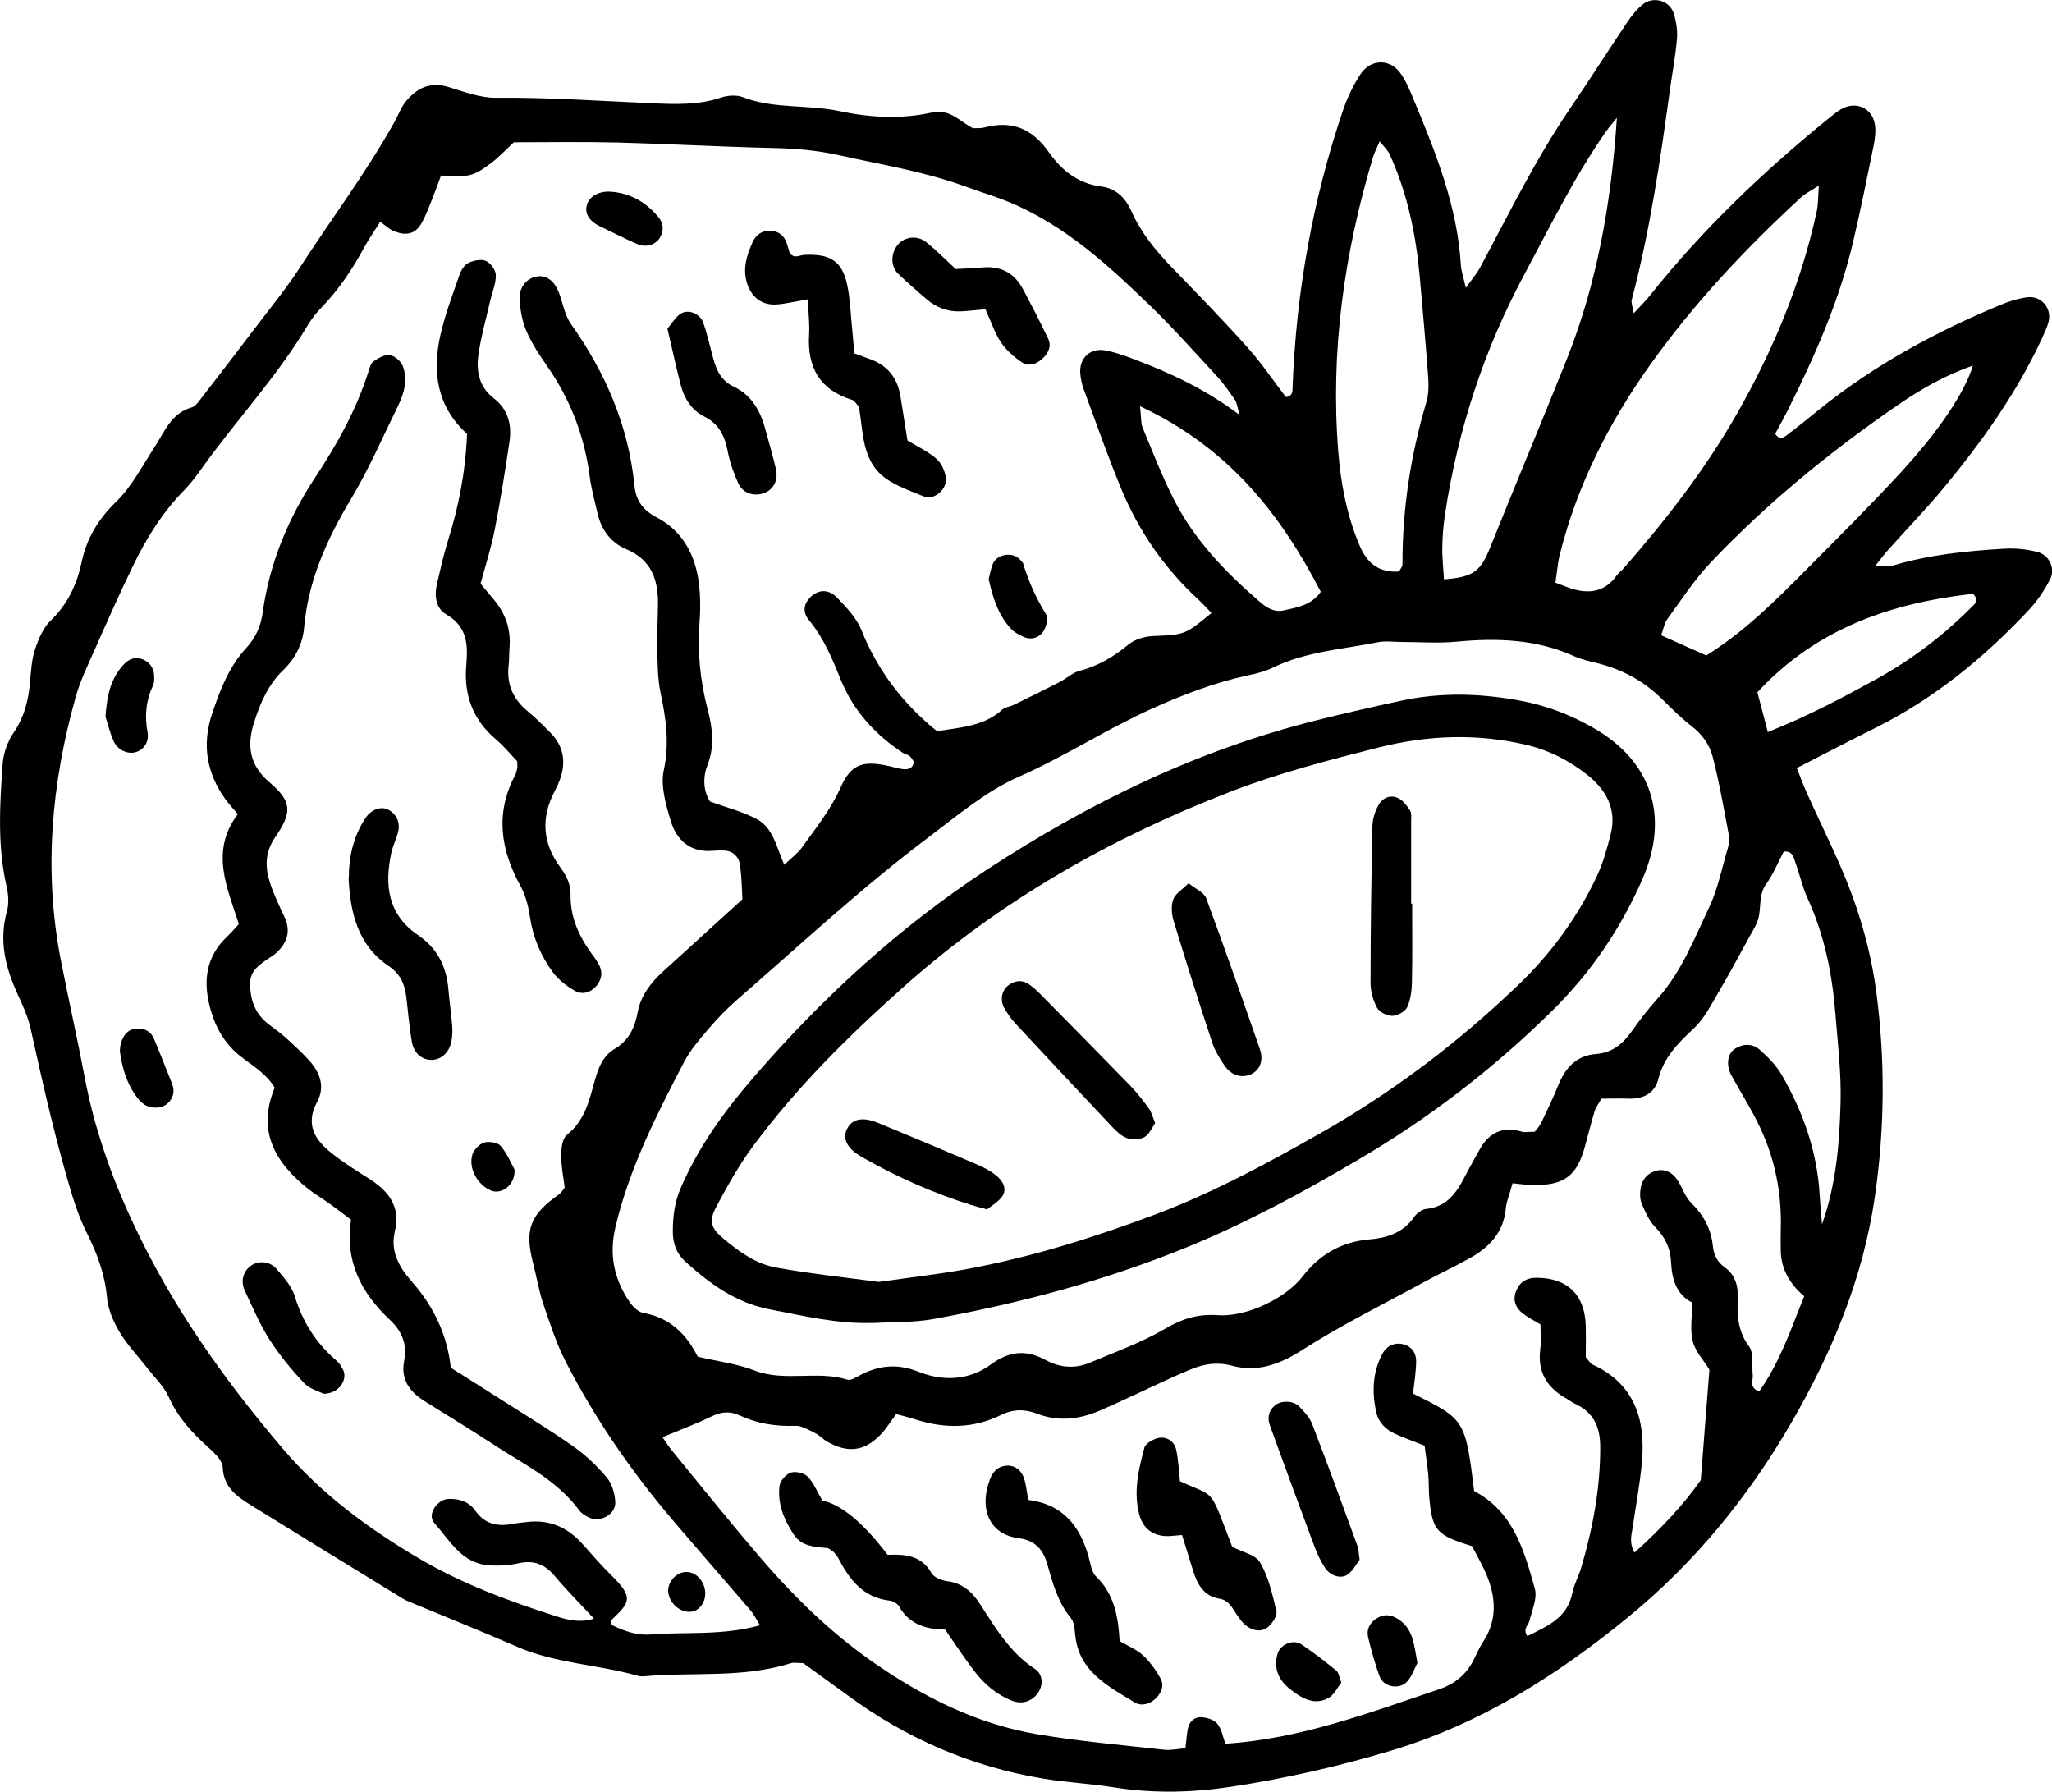 <svg width="63" height="55" viewBox="0 0 63 55" fill="none" xmlns="http://www.w3.org/2000/svg">
<g clip-path="url(#clip0_8308_747)">
<path d="M29.871 3.935C29.997 3.929 30.117 3.942 30.223 3.913C31.078 3.685 31.699 3.954 32.207 4.68C32.583 5.216 33.087 5.633 33.799 5.723C34.252 5.781 34.544 6.057 34.735 6.48C35.032 7.151 35.495 7.713 36.007 8.239C36.783 9.038 37.557 9.834 38.301 10.666C38.731 11.144 39.091 11.683 39.479 12.19C39.712 12.158 39.68 11.982 39.686 11.844C39.799 8.961 40.298 6.15 41.223 3.415C41.356 3.02 41.537 2.632 41.764 2.285C42.084 1.794 42.686 1.794 43.01 2.266C43.181 2.513 43.298 2.805 43.414 3.085C44.091 4.712 44.744 6.346 44.851 8.133C44.861 8.316 44.929 8.499 45.003 8.836C45.207 8.551 45.343 8.396 45.437 8.22C46.324 6.567 47.146 4.882 48.207 3.325C48.812 2.439 49.385 1.534 49.984 0.645C50.11 0.459 50.262 0.276 50.437 0.135C50.757 -0.125 51.262 0.016 51.385 0.408C51.463 0.658 51.508 0.937 51.486 1.194C51.44 1.727 51.34 2.253 51.266 2.783C50.971 4.94 50.654 7.097 50.097 9.205C50.075 9.295 50.123 9.404 50.159 9.616C50.372 9.385 50.531 9.231 50.667 9.058C52.275 7.039 54.133 5.267 56.136 3.64C56.256 3.544 56.372 3.444 56.505 3.364C56.952 3.088 57.469 3.293 57.56 3.81C57.599 4.025 57.563 4.263 57.521 4.484C57.324 5.456 57.126 6.432 56.9 7.398C56.482 9.196 55.744 10.877 54.922 12.524C54.786 12.797 54.638 13.063 54.502 13.317C54.651 13.538 54.783 13.416 54.893 13.333C55.23 13.076 55.557 12.81 55.887 12.543C57.547 11.208 59.401 10.204 61.363 9.382C61.641 9.263 61.942 9.164 62.24 9.125C62.66 9.071 62.99 9.449 62.9 9.854C62.858 10.037 62.77 10.213 62.693 10.386C61.916 12.068 60.845 13.561 59.67 14.983C59.133 15.631 58.544 16.238 57.981 16.867C57.858 17.002 57.751 17.152 57.579 17.367C57.832 17.367 57.987 17.403 58.12 17.361C59.236 17.027 60.385 16.912 61.541 16.844C61.877 16.825 62.233 16.86 62.56 16.947C62.916 17.04 63.107 17.454 62.945 17.775C62.774 18.112 62.557 18.436 62.301 18.712C60.929 20.179 59.392 21.44 57.576 22.346C56.786 22.737 56.007 23.148 55.165 23.578C55.275 23.851 55.359 24.088 55.463 24.319C55.945 25.401 56.495 26.457 56.893 27.564C57.227 28.492 57.476 29.471 57.605 30.447C57.88 32.536 57.867 34.632 57.563 36.728C57.201 39.231 56.249 41.517 54.994 43.68C53.68 45.949 52.026 47.977 49.987 49.643C47.812 51.425 45.463 52.917 42.709 53.742C41.078 54.23 39.44 54.602 37.764 54.856C36.573 55.035 35.392 55.058 34.197 54.869C33.476 54.753 32.741 54.721 32.02 54.599C29.816 54.233 27.822 53.367 26.029 52.047C25.566 51.707 25.097 51.373 24.66 51.056C24.502 51.056 24.379 51.027 24.275 51.059C22.812 51.521 21.291 51.325 19.803 51.457C19.728 51.463 19.644 51.463 19.573 51.441C18.353 51.097 17.062 51.068 15.88 50.555C14.79 50.08 13.686 49.637 12.586 49.181C12.515 49.152 12.444 49.12 12.379 49.082C10.809 48.119 9.24 47.159 7.676 46.19C7.249 45.923 6.864 45.644 6.838 45.044C6.829 44.829 6.573 44.591 6.379 44.418C5.89 43.975 5.46 43.51 5.185 42.894C5.032 42.553 4.738 42.277 4.505 41.975C4.223 41.613 3.897 41.276 3.667 40.884C3.476 40.566 3.317 40.191 3.285 39.828C3.22 39.125 2.987 38.49 2.676 37.87C2.401 37.325 2.227 36.75 2.058 36.16C1.625 34.651 1.282 33.123 0.945 31.596C0.864 31.227 0.702 30.87 0.544 30.527C0.165 29.705 -0.039 28.877 0.214 27.972C0.282 27.731 0.256 27.439 0.197 27.189C-0.084 25.94 -0.006 24.679 0.084 23.424C0.11 23.097 0.243 22.744 0.431 22.471C0.748 22.005 0.871 21.505 0.919 20.965C0.952 20.622 0.968 20.269 1.071 19.948C1.175 19.63 1.32 19.28 1.553 19.052C2.078 18.549 2.359 17.945 2.505 17.265C2.66 16.53 3.007 15.949 3.56 15.409C4.045 14.941 4.366 14.302 4.744 13.728C5.055 13.253 5.253 12.684 5.89 12.505C5.987 12.476 6.071 12.367 6.139 12.277C6.725 11.52 7.308 10.762 7.887 9.998C8.327 9.417 8.79 8.855 9.185 8.246C10.159 6.737 11.246 5.299 12.12 3.727C12.23 3.528 12.311 3.303 12.45 3.126C12.787 2.706 13.201 2.497 13.77 2.671C14.246 2.815 14.738 3.004 15.223 3.001C16.841 2.985 18.453 3.101 20.068 3.171C20.744 3.2 21.45 3.226 22.126 2.998C22.333 2.927 22.608 2.905 22.806 2.982C23.761 3.351 24.787 3.203 25.764 3.409C26.709 3.611 27.673 3.666 28.628 3.45C29.159 3.332 29.476 3.736 29.871 3.935ZM11.67 6.814C11.473 7.129 11.317 7.347 11.191 7.578C10.825 8.255 10.405 8.891 9.864 9.446C9.706 9.61 9.56 9.796 9.443 9.992C8.498 11.577 7.227 12.925 6.162 14.424C6.007 14.642 5.842 14.857 5.654 15.05C5 15.718 4.511 16.494 4.107 17.322C3.673 18.215 3.272 19.12 2.871 20.025C2.67 20.477 2.453 20.933 2.32 21.408C1.579 24.056 1.337 26.736 1.864 29.455C2.097 30.655 2.369 31.846 2.596 33.05C2.887 34.6 3.401 36.076 4.065 37.501C5.249 40.056 6.854 42.325 8.683 44.473C9.877 45.875 11.33 46.938 12.877 47.849C14.191 48.623 15.651 49.165 17.12 49.63C17.473 49.743 17.829 49.82 18.236 49.688C17.799 49.22 17.395 48.815 17.032 48.382C16.728 48.019 16.388 47.884 15.916 47.99C15.621 48.058 15.307 48.074 15.003 48.051C14.165 47.99 13.806 47.281 13.333 46.751C13.104 46.495 13.421 46.023 13.78 46.013C14.11 46.004 14.408 46.109 14.592 46.373C14.909 46.828 15.33 46.87 15.819 46.767C15.932 46.745 16.049 46.742 16.162 46.726C16.874 46.633 17.44 46.893 17.903 47.419C18.181 47.734 18.46 48.054 18.761 48.35C19.492 49.062 19.32 49.204 18.761 49.743C18.744 49.759 18.77 49.817 18.78 49.884C19.142 50.06 19.528 50.208 19.961 50.176C21.052 50.089 22.168 50.218 23.333 49.894C23.207 49.688 23.146 49.557 23.055 49.451C22.256 48.52 21.447 47.596 20.651 46.662C19.379 45.166 18.272 43.558 17.375 41.815C17.081 41.244 16.88 40.618 16.673 40.008C16.541 39.613 16.476 39.196 16.369 38.788C16.1 37.736 16.265 37.302 17.172 36.657C17.23 36.615 17.269 36.545 17.337 36.458C17.298 36.144 17.23 35.807 17.23 35.466C17.23 35.251 17.265 34.947 17.408 34.834C17.971 34.388 18.097 33.752 18.272 33.133C18.379 32.758 18.515 32.411 18.877 32.196C19.304 31.942 19.492 31.547 19.579 31.069C19.673 30.565 19.981 30.167 20.356 29.824C21.149 29.105 21.939 28.383 22.793 27.606C22.774 27.285 22.774 26.903 22.715 26.534C22.68 26.3 22.508 26.126 22.24 26.11C22.126 26.104 22.01 26.107 21.893 26.117C21.201 26.178 20.777 25.802 20.596 25.209C20.444 24.705 20.275 24.13 20.379 23.645C20.557 22.824 20.45 22.066 20.282 21.277C20.188 20.834 20.191 20.365 20.178 19.906C20.168 19.447 20.198 18.988 20.201 18.529C20.207 17.788 19.99 17.181 19.236 16.863C18.741 16.655 18.456 16.254 18.34 15.737C18.256 15.365 18.152 14.995 18.104 14.617C17.942 13.378 17.508 12.251 16.79 11.227C16.55 10.884 16.314 10.524 16.152 10.139C16.023 9.831 15.964 9.478 15.955 9.144C15.945 8.791 16.201 8.528 16.485 8.486C16.78 8.441 17.023 8.621 17.162 8.99C17.282 9.308 17.337 9.674 17.528 9.944C18.592 11.442 19.295 13.07 19.479 14.906C19.524 15.358 19.728 15.657 20.159 15.881C20.968 16.305 21.356 17.05 21.46 17.929C21.505 18.308 21.508 18.693 21.479 19.072C21.405 19.996 21.495 20.904 21.732 21.8C21.88 22.368 21.942 22.914 21.722 23.485C21.563 23.889 21.605 24.307 21.799 24.605C22.343 24.804 22.832 24.923 23.256 25.157C23.735 25.424 23.838 25.998 24.078 26.547C24.311 26.325 24.498 26.191 24.625 26.011C25.045 25.42 25.502 24.862 25.803 24.185C26.126 23.453 26.489 23.337 27.295 23.517C27.444 23.549 27.592 23.601 27.744 23.613C27.906 23.626 28.045 23.575 28.052 23.376C28.01 23.318 27.977 23.247 27.922 23.206C27.864 23.161 27.777 23.151 27.715 23.109C26.861 22.544 26.201 21.819 25.812 20.863C25.553 20.224 25.295 19.592 24.845 19.049C24.628 18.789 24.673 18.542 24.884 18.33C25.117 18.096 25.434 18.073 25.702 18.349C25.99 18.648 26.301 18.975 26.45 19.348C26.916 20.513 27.631 21.479 28.579 22.291C28.638 22.339 28.696 22.387 28.767 22.445C29.466 22.333 30.204 22.304 30.78 21.777C30.858 21.704 30.997 21.697 31.1 21.649C31.583 21.415 32.065 21.177 32.541 20.933C32.744 20.827 32.926 20.651 33.139 20.596C33.712 20.445 34.191 20.163 34.644 19.787C34.835 19.63 35.13 19.54 35.382 19.527C36.372 19.483 36.372 19.499 37.194 18.818C37.062 18.68 36.935 18.539 36.796 18.41C35.764 17.46 34.977 16.331 34.44 15.044C34.013 14.02 33.651 12.973 33.266 11.934C33.214 11.792 33.185 11.638 33.168 11.487C33.12 10.999 33.463 10.666 33.948 10.759C34.249 10.817 34.541 10.922 34.829 11.032C35.932 11.449 36.997 11.94 38.058 12.739C37.981 12.476 37.974 12.36 37.919 12.28C37.744 12.03 37.57 11.776 37.363 11.552C36.66 10.791 35.971 10.014 35.223 9.298C33.842 7.966 32.411 6.686 30.541 6.037C30.214 5.925 29.884 5.816 29.56 5.697C28.324 5.254 27.029 5.049 25.754 4.763C25.068 4.609 24.392 4.558 23.696 4.542C22.12 4.506 20.544 4.417 18.965 4.375C17.89 4.349 16.812 4.368 15.774 4.368C15.54 4.587 15.337 4.805 15.104 4.985C14.896 5.142 14.67 5.315 14.424 5.373C14.152 5.44 13.851 5.389 13.54 5.389C13.453 5.62 13.379 5.835 13.295 6.044C13.178 6.326 13.081 6.618 12.926 6.878C12.728 7.206 12.424 7.254 12.033 7.065C11.932 7.016 11.848 6.933 11.667 6.805L11.67 6.814ZM46.44 36.32C46.346 36.664 46.249 36.882 46.23 37.106C46.162 37.832 45.728 38.288 45.13 38.621C44.66 38.885 44.172 39.112 43.699 39.369C42.453 40.05 41.172 40.679 39.981 41.443C39.282 41.889 38.605 42.136 37.816 41.924C37.372 41.805 36.974 41.87 36.579 42.03C36.117 42.216 35.667 42.434 35.214 42.643C34.725 42.865 34.243 43.102 33.748 43.311C33.126 43.574 32.486 43.648 31.835 43.397C31.46 43.253 31.107 43.253 30.725 43.442C29.893 43.85 29.02 43.863 28.139 43.584C27.929 43.516 27.715 43.465 27.515 43.41C27.333 43.654 27.214 43.85 27.058 44.017C26.557 44.553 26.042 44.623 25.401 44.258C25.269 44.184 25.162 44.059 25.026 43.994C24.829 43.898 24.612 43.76 24.405 43.77C23.812 43.792 23.249 43.702 22.718 43.455C22.411 43.311 22.142 43.336 21.841 43.484C21.369 43.712 20.874 43.898 20.34 44.12C20.437 44.258 20.534 44.418 20.654 44.559C21.528 45.628 22.392 46.703 23.288 47.753C24.337 48.979 25.479 50.105 26.819 51.036C28.353 52.102 29.99 52.923 31.841 53.238C33.13 53.456 34.434 53.569 35.731 53.713C35.948 53.739 36.175 53.684 36.395 53.668C36.424 53.427 36.434 53.238 36.473 53.052C36.518 52.84 36.683 52.705 36.88 52.715C37.052 52.724 37.275 52.792 37.376 52.917C37.508 53.081 37.544 53.322 37.621 53.53C39.929 53.383 42.049 52.574 44.191 51.855C44.699 51.685 45.052 51.367 45.275 50.892C45.356 50.718 45.44 50.545 45.544 50.385C45.974 49.72 45.926 49.033 45.638 48.34C45.505 48.026 45.33 47.73 45.194 47.464C44.094 47.124 43.974 46.986 43.88 45.962C43.861 45.734 43.871 45.503 43.851 45.275C43.822 44.977 43.777 44.681 43.738 44.38C43.405 44.248 43.117 44.145 42.838 44.02C42.544 43.888 42.321 43.664 42.252 43.352C42.12 42.743 42.136 42.136 42.437 41.568C42.579 41.301 42.838 41.192 43.113 41.276C43.372 41.356 43.482 41.562 43.479 41.799C43.473 42.133 43.418 42.47 43.382 42.781C44.981 43.574 44.987 43.584 45.259 45.773C46.466 46.408 46.796 47.605 47.123 48.773C47.204 49.066 47.032 49.435 46.955 49.765C46.922 49.9 46.741 49.996 46.893 50.227C47.492 49.922 48.12 49.682 48.275 48.895C48.327 48.636 48.466 48.395 48.541 48.141C48.9 46.928 49.133 45.696 49.13 44.425C49.13 43.84 48.948 43.378 48.392 43.112C48.288 43.064 48.194 42.993 48.094 42.935C47.498 42.605 47.201 42.123 47.288 41.423C47.321 41.167 47.295 40.904 47.295 40.656C47.097 40.538 46.922 40.451 46.77 40.335C46.534 40.159 46.434 39.918 46.547 39.633C46.657 39.356 46.874 39.222 47.178 39.225C48.133 39.231 48.667 39.758 48.686 40.724C48.693 41.061 48.686 41.398 48.686 41.667C48.79 41.78 48.829 41.86 48.893 41.889C50.172 42.476 50.518 43.551 50.414 44.829C50.359 45.513 50.227 46.187 50.13 46.867C50.094 47.108 50.007 47.355 50.181 47.663C51.016 46.912 51.712 46.164 52.217 45.435C52.311 44.216 52.398 43.131 52.482 42.046C52.304 41.757 52.049 41.488 51.971 41.176C51.88 40.823 51.952 40.428 51.952 39.986C51.486 39.755 51.33 39.289 51.307 38.772C51.288 38.326 51.126 37.976 50.809 37.659C50.628 37.476 50.518 37.212 50.411 36.968C50.353 36.837 50.343 36.667 50.363 36.522C50.398 36.24 50.55 36.025 50.845 35.941C51.1 35.871 51.35 35.98 51.518 36.253C51.657 36.477 51.744 36.754 51.929 36.933C52.304 37.302 52.531 37.726 52.586 38.236C52.615 38.522 52.715 38.737 52.955 38.907C53.262 39.125 53.366 39.462 53.353 39.815C53.33 40.355 53.343 40.852 53.696 41.327C53.851 41.539 53.78 41.911 53.812 42.213C53.832 42.377 53.686 42.589 54.007 42.717C54.651 41.818 54.99 40.782 55.392 39.793C54.93 39.401 54.691 38.946 54.673 38.426C54.667 38.198 54.67 37.967 54.673 37.739C54.706 36.651 54.502 35.604 54.042 34.622C53.786 34.07 53.45 33.553 53.159 33.017C52.984 32.7 53.032 32.337 53.275 32.189C53.531 32.032 53.812 32.035 54.029 32.228C54.282 32.453 54.534 32.706 54.702 32.998C55.359 34.138 55.793 35.357 55.867 36.683C55.884 36.985 55.913 37.286 55.939 37.585C56.372 36.365 56.476 35.11 56.508 33.858C56.534 32.947 56.421 32.029 56.35 31.117C56.252 29.895 56.013 28.704 55.495 27.574C55.337 27.23 55.256 26.849 55.126 26.492C55.068 26.335 55.045 26.114 54.764 26.142C54.586 26.476 54.444 26.836 54.223 27.141C53.974 27.487 54.087 27.885 53.971 28.242C53.913 28.421 53.806 28.582 53.715 28.749C53.401 29.317 53.1 29.888 52.77 30.447C52.537 30.838 52.327 31.268 52.003 31.57C51.518 32.023 51.078 32.462 50.91 33.136C50.809 33.541 50.466 33.74 50.026 33.727C49.728 33.717 49.431 33.727 49.165 33.727C49.068 33.903 48.994 33.996 48.961 34.102C48.851 34.468 48.757 34.837 48.657 35.206C48.414 36.096 48.023 36.388 47.081 36.381C46.893 36.381 46.709 36.349 46.453 36.327L46.44 36.32ZM47.113 34.748C47.178 34.661 47.266 34.577 47.314 34.475C47.495 34.096 47.68 33.72 47.835 33.329C48.049 32.786 48.401 32.401 49.003 32.356C49.524 32.315 49.838 32.029 50.113 31.637C50.356 31.294 50.615 30.96 50.897 30.646C51.628 29.83 52.013 28.823 52.469 27.866C52.744 27.288 52.867 26.64 53.052 26.02C53.084 25.911 53.107 25.789 53.087 25.68C52.929 24.855 52.79 24.027 52.579 23.218C52.486 22.859 52.256 22.538 51.935 22.291C51.602 22.034 51.304 21.733 51.003 21.437C50.469 20.914 49.838 20.571 49.117 20.378C48.858 20.311 48.586 20.259 48.343 20.15C47.185 19.624 45.974 19.579 44.728 19.698C44.155 19.752 43.576 19.707 43 19.707C42.77 19.707 42.534 19.669 42.314 19.714C41.227 19.932 40.1 19.996 39.078 20.497C38.838 20.612 38.57 20.68 38.307 20.734C37.285 20.956 36.321 21.325 35.372 21.752C33.974 22.381 32.693 23.222 31.282 23.844C30.278 24.284 29.401 25.029 28.511 25.7C26.456 27.247 24.573 28.999 22.638 30.684C22.32 30.96 22.026 31.265 21.751 31.586C21.479 31.904 21.198 32.231 21.003 32.6C20.155 34.227 19.324 35.858 18.896 37.665C18.696 38.509 18.848 39.254 19.317 39.95C19.418 40.101 19.586 40.274 19.744 40.303C20.586 40.448 21.091 40.987 21.421 41.648C22.049 41.796 22.634 41.866 23.165 42.072C24.097 42.431 25.084 42.062 26.016 42.354C26.13 42.39 26.301 42.268 26.437 42.2C27.016 41.902 27.583 41.863 28.21 42.114C28.961 42.415 29.767 42.37 30.414 41.892C31.003 41.459 31.515 41.433 32.117 41.757C32.547 41.988 33.007 42.024 33.456 41.834C34.236 41.507 35.039 41.218 35.764 40.794C36.291 40.486 36.777 40.329 37.385 40.374C38.262 40.438 39.476 39.86 39.997 39.18C40.515 38.509 41.188 38.124 42.026 38.05C42.592 38.002 43.071 37.848 43.414 37.363C43.495 37.248 43.651 37.126 43.783 37.113C44.466 37.045 44.751 36.558 45.016 36.038C45.139 35.8 45.275 35.569 45.401 35.335C45.689 34.789 46.113 34.555 46.735 34.744C46.803 34.767 46.887 34.744 47.117 34.744L47.113 34.748ZM47.748 17.884C48.007 17.98 48.146 18.041 48.291 18.083C48.819 18.234 49.278 18.157 49.618 17.688C49.686 17.595 49.78 17.525 49.855 17.438C51.142 15.968 52.337 14.431 53.311 12.729C54.437 10.759 55.301 8.692 55.78 6.474C55.825 6.262 55.816 6.037 55.842 5.697C55.592 5.861 55.421 5.941 55.291 6.063C53.596 7.626 52.023 9.295 50.683 11.17C49.405 12.957 48.421 14.89 47.887 17.027C47.825 17.277 47.806 17.541 47.754 17.887L47.748 17.884ZM42.359 4.34C42.262 4.567 42.191 4.693 42.152 4.827C41.269 7.777 40.842 10.784 41.087 13.863C41.165 14.848 41.35 15.824 41.744 16.751C41.981 17.31 42.353 17.586 42.955 17.544C43 17.454 43.058 17.39 43.058 17.329C43.055 15.641 43.304 13.988 43.786 12.367C43.861 12.12 43.867 11.84 43.848 11.577C43.774 10.55 43.68 9.526 43.589 8.499C43.473 7.199 43.21 5.935 42.667 4.741C42.612 4.619 42.502 4.519 42.363 4.34H42.359ZM49.641 3.617C49.528 3.759 49.408 3.893 49.304 4.041C48.337 5.424 47.599 6.939 46.803 8.419C45.56 10.733 44.761 13.188 44.366 15.775C44.314 16.116 44.285 16.459 44.282 16.802C44.275 17.13 44.314 17.457 44.333 17.785C45.256 17.714 45.456 17.538 45.761 16.78C46.531 14.867 47.327 12.964 48.094 11.051C49.036 8.695 49.469 6.22 49.641 3.621V3.617ZM52.388 20.121C53.583 19.373 54.528 18.42 55.469 17.473C56.44 16.494 57.418 15.525 58.35 14.511C59.566 13.188 60.317 12.046 60.573 11.221C59.731 11.516 59.003 11.93 58.317 12.399C56.223 13.834 54.266 15.429 52.521 17.268C52.026 17.791 51.625 18.407 51.197 18.995C51.097 19.133 51.068 19.319 51 19.502C51.486 19.72 51.9 19.906 52.392 20.124L52.388 20.121ZM35 12.47C35.042 12.845 35.026 13.002 35.081 13.127C35.388 13.869 35.676 14.62 36.039 15.332C36.673 16.581 37.631 17.573 38.686 18.481C38.897 18.664 39.126 18.805 39.418 18.738C39.822 18.642 40.256 18.59 40.55 18.167C39.321 15.791 37.735 13.75 35 12.47ZM54.278 22.471C55.524 21.976 56.57 21.418 57.608 20.847C58.689 20.25 59.663 19.511 60.531 18.638C60.634 18.536 60.774 18.443 60.576 18.228C58.071 18.51 55.774 19.284 53.955 21.251C54.058 21.639 54.152 21.996 54.275 22.471H54.278Z" fill="black"/>
<path d="M13.838 41.988C14.408 42.348 14.961 42.691 15.508 43.044C16.22 43.5 16.945 43.936 17.631 44.424C18.003 44.688 18.34 45.015 18.631 45.361C18.79 45.548 18.87 45.837 18.89 46.09C18.922 46.488 18.421 46.764 18.061 46.575C17.961 46.523 17.854 46.459 17.79 46.373C17.087 45.413 16.019 44.922 15.065 44.289C14.392 43.847 13.699 43.432 13.019 43.002C12.563 42.714 12.294 42.332 12.411 41.757C12.508 41.266 12.333 40.858 11.974 40.521C11.084 39.69 10.582 38.705 10.777 37.443C10.544 37.267 10.333 37.106 10.12 36.952C9.903 36.795 9.667 36.66 9.456 36.493C8.443 35.684 7.883 34.718 8.434 33.39C8.181 32.969 7.78 32.732 7.421 32.456C6.945 32.093 6.65 31.615 6.482 31.05C6.223 30.18 6.288 29.39 6.993 28.733C7.104 28.63 7.197 28.514 7.333 28.367C6.977 27.253 6.44 26.13 7.301 24.993C7.152 24.814 7.023 24.679 6.916 24.528C6.343 23.729 6.197 22.862 6.508 21.922C6.751 21.193 7.026 20.474 7.553 19.9C7.854 19.572 8.01 19.222 8.068 18.786C8.278 17.287 8.841 15.926 9.676 14.658C10.35 13.638 10.948 12.569 11.317 11.391C11.35 11.285 11.388 11.147 11.469 11.092C11.618 10.993 11.816 10.874 11.968 10.9C12.12 10.925 12.314 11.092 12.369 11.243C12.524 11.661 12.408 12.075 12.22 12.46C11.748 13.419 11.324 14.408 10.773 15.323C10.036 16.555 9.463 17.82 9.337 19.264C9.291 19.774 9.068 20.211 8.693 20.574C8.236 21.013 7.993 21.578 7.806 22.159C7.579 22.859 7.638 23.472 8.272 24.014C8.955 24.595 8.984 24.923 8.456 25.69C8.129 26.165 8.136 26.614 8.288 27.096C8.404 27.458 8.573 27.805 8.735 28.151C8.945 28.604 8.809 28.964 8.456 29.275C8.398 29.326 8.333 29.365 8.269 29.407C7.981 29.602 7.676 29.792 7.68 30.196C7.68 30.674 7.822 31.101 8.21 31.413C8.388 31.557 8.582 31.685 8.754 31.839C9.01 32.071 9.265 32.305 9.495 32.558C9.825 32.924 9.987 33.364 9.738 33.823C9.362 34.516 9.667 34.998 10.191 35.408C10.55 35.694 10.945 35.938 11.333 36.185C11.932 36.567 12.307 37.039 12.123 37.8C11.974 38.422 12.262 38.913 12.657 39.359C13.341 40.138 13.736 41.016 13.841 41.991L13.838 41.988Z" fill="black"/>
<path d="M14.34 13.32C13.411 12.482 13.265 11.417 13.524 10.274C13.667 9.645 13.9 9.035 14.113 8.422C14.162 8.287 14.262 8.127 14.385 8.069C14.544 7.995 14.774 7.947 14.919 8.011C15.062 8.072 15.22 8.287 15.223 8.438C15.23 8.695 15.117 8.952 15.055 9.212C14.929 9.767 14.77 10.322 14.689 10.884C14.615 11.391 14.709 11.879 15.159 12.226C15.602 12.569 15.719 13.041 15.641 13.561C15.508 14.466 15.363 15.371 15.188 16.266C15.078 16.825 14.903 17.37 14.754 17.919C14.903 18.096 15.023 18.244 15.146 18.388C15.511 18.815 15.689 19.303 15.644 19.868C15.628 20.057 15.638 20.25 15.615 20.439C15.55 21.023 15.764 21.479 16.217 21.848C16.453 22.041 16.67 22.265 16.887 22.48C17.314 22.907 17.388 23.408 17.181 23.96C17.139 24.066 17.091 24.172 17.039 24.271C16.596 25.096 16.654 25.892 17.21 26.637C17.405 26.897 17.521 27.157 17.518 27.478C17.508 28.158 17.773 28.739 18.165 29.278C18.256 29.4 18.35 29.525 18.411 29.66C18.515 29.891 18.456 30.106 18.288 30.292C18.11 30.485 17.861 30.536 17.657 30.421C17.398 30.273 17.142 30.077 16.968 29.84C16.605 29.342 16.363 28.774 16.272 28.158C16.22 27.818 16.146 27.5 15.974 27.186C15.369 26.091 15.197 24.955 15.816 23.796C15.851 23.729 15.864 23.652 15.88 23.578C15.89 23.543 15.88 23.504 15.88 23.372C15.693 23.177 15.479 22.91 15.22 22.692C14.515 22.095 14.239 21.325 14.314 20.442C14.369 19.797 14.359 19.245 13.699 18.86C13.382 18.677 13.33 18.292 13.414 17.929C13.518 17.483 13.618 17.034 13.754 16.597C14.075 15.57 14.288 14.527 14.34 13.317V13.32Z" fill="black"/>
<path d="M24.802 9.189C24.443 9.25 24.152 9.321 23.854 9.346C23.385 9.382 23.055 9.115 22.925 8.66C22.802 8.223 22.932 7.825 23.104 7.44C23.201 7.222 23.382 7.074 23.644 7.084C23.903 7.093 24.074 7.225 24.155 7.469C24.191 7.575 24.22 7.684 24.246 7.77C24.392 7.95 24.544 7.835 24.686 7.825C25.498 7.783 25.858 8.018 26.013 8.756C26.1 9.163 26.113 9.59 26.155 10.008C26.181 10.271 26.201 10.534 26.23 10.848C26.414 10.916 26.589 10.977 26.761 11.044C27.275 11.243 27.557 11.629 27.644 12.158C27.718 12.607 27.786 13.06 27.861 13.522C28.178 13.715 28.495 13.862 28.747 14.081C28.903 14.215 29.01 14.456 29.039 14.665C29.091 15.011 28.683 15.368 28.369 15.242C27.249 14.796 26.647 14.607 26.472 13.22C26.44 12.957 26.401 12.694 26.372 12.485C26.278 12.386 26.233 12.299 26.172 12.28C25.168 11.972 24.78 11.279 24.841 10.274C24.861 9.937 24.819 9.597 24.799 9.196L24.802 9.189Z" fill="black"/>
<path d="M10.709 26.961C10.709 26.293 10.851 25.671 11.223 25.109C11.398 24.849 11.692 24.743 11.912 24.852C12.159 24.971 12.294 25.237 12.226 25.523C12.175 25.744 12.065 25.953 12.016 26.174C11.799 27.173 11.906 28.078 12.838 28.71C13.421 29.105 13.702 29.66 13.764 30.347C13.796 30.726 13.851 31.104 13.883 31.486C13.896 31.637 13.89 31.791 13.864 31.939C13.806 32.295 13.569 32.523 13.268 32.536C12.967 32.549 12.705 32.34 12.644 31.981C12.566 31.531 12.531 31.072 12.476 30.62C12.43 30.225 12.298 29.901 11.938 29.66C10.98 29.015 10.757 28.023 10.702 26.964L10.709 26.961Z" fill="black"/>
<path d="M30.252 9.494C29.942 9.52 29.715 9.549 29.489 9.558C29.087 9.574 28.735 9.436 28.433 9.173C28.145 8.923 27.858 8.676 27.582 8.412C27.33 8.172 27.343 7.748 27.589 7.485C27.793 7.267 28.165 7.222 28.427 7.427C28.725 7.661 28.993 7.937 29.34 8.258C29.556 8.245 29.861 8.239 30.162 8.21C30.722 8.159 31.139 8.377 31.401 8.865C31.67 9.369 31.932 9.876 32.178 10.393C32.291 10.627 32.188 10.839 32.006 11.009C31.822 11.182 31.579 11.259 31.375 11.124C31.129 10.961 30.893 10.749 30.731 10.508C30.544 10.229 30.437 9.895 30.256 9.497L30.252 9.494Z" fill="black"/>
<path d="M20.492 10.088C20.628 9.931 20.741 9.725 20.913 9.622C21.139 9.488 21.485 9.629 21.583 9.886C21.712 10.239 21.79 10.611 21.89 10.977C21.99 11.352 22.136 11.686 22.527 11.869C23.091 12.136 23.353 12.633 23.505 13.204C23.612 13.609 23.735 14.007 23.825 14.414C23.9 14.758 23.731 15.047 23.443 15.143C23.136 15.246 22.803 15.137 22.667 14.838C22.527 14.53 22.411 14.203 22.346 13.872C22.256 13.4 22.087 13.018 21.621 12.787C21.227 12.588 21.003 12.225 20.896 11.805C20.754 11.256 20.634 10.701 20.492 10.091V10.088Z" fill="black"/>
<path d="M9.926 42.781C9.793 42.714 9.508 42.64 9.34 42.463C8.951 42.049 8.583 41.606 8.278 41.128C7.974 40.653 7.751 40.123 7.511 39.61C7.369 39.302 7.489 38.968 7.761 38.82C7.984 38.698 8.301 38.73 8.492 38.955C8.712 39.212 8.958 39.488 9.052 39.799C9.295 40.589 9.709 41.244 10.34 41.776C10.424 41.847 10.482 41.953 10.534 42.052C10.686 42.361 10.398 42.791 9.929 42.787L9.926 42.781Z" fill="black"/>
<path d="M3.24 21.989C3.285 21.331 3.408 20.818 3.793 20.404C3.958 20.224 4.175 20.14 4.414 20.256C4.641 20.365 4.744 20.564 4.735 20.814C4.735 20.888 4.731 20.972 4.699 21.039C4.482 21.505 4.434 21.973 4.531 22.483C4.589 22.795 4.388 23.042 4.142 23.096C3.9 23.151 3.605 23.019 3.486 22.743C3.366 22.471 3.295 22.172 3.236 21.989H3.24Z" fill="black"/>
<path d="M30.356 17.768C30.401 17.598 30.424 17.448 30.482 17.309C30.628 16.982 31.133 16.931 31.346 17.213C31.369 17.242 31.405 17.268 31.414 17.303C31.579 17.852 31.812 18.369 32.117 18.86C32.188 18.975 32.126 19.238 32.036 19.377C31.906 19.576 31.67 19.659 31.424 19.55C31.288 19.489 31.142 19.412 31.042 19.306C30.638 18.869 30.473 18.324 30.353 17.768H30.356Z" fill="black"/>
<path d="M3.68 32.266C3.689 32.18 3.689 32.099 3.712 32.029C3.78 31.798 3.906 31.608 4.168 31.579C4.418 31.551 4.625 31.65 4.725 31.884C4.919 32.337 5.091 32.799 5.278 33.255C5.375 33.496 5.33 33.704 5.146 33.874C4.961 34.044 4.602 34.044 4.398 33.884C4.34 33.839 4.282 33.785 4.236 33.727C3.897 33.293 3.748 32.786 3.68 32.266Z" fill="black"/>
<path d="M18.725 5.883C19.34 5.919 19.828 6.201 20.21 6.66C20.366 6.846 20.395 7.074 20.259 7.299C20.12 7.523 19.828 7.61 19.547 7.485C19.162 7.315 18.786 7.125 18.408 6.942C18.1 6.792 17.955 6.564 18.01 6.323C18.071 6.044 18.363 5.867 18.728 5.883H18.725Z" fill="black"/>
<path d="M15.799 35.906C15.816 36.397 15.388 36.679 15.075 36.548C14.664 36.375 14.375 35.871 14.502 35.447C14.547 35.293 14.719 35.12 14.867 35.075C15.016 35.03 15.288 35.075 15.375 35.181C15.582 35.431 15.709 35.745 15.799 35.906Z" fill="black"/>
<path d="M21.651 48.902C21.663 49.184 21.476 49.444 21.23 49.476C20.91 49.521 20.57 49.245 20.518 48.898C20.476 48.606 20.722 48.292 21.02 48.26C21.343 48.224 21.634 48.517 21.654 48.898L21.651 48.902Z" fill="black"/>
<path d="M25.249 46.064C25.834 46.191 26.502 46.746 27.252 47.73C27.751 47.711 28.282 47.73 28.599 48.292C28.673 48.423 28.906 48.517 29.081 48.539C29.55 48.6 29.851 48.873 30.084 49.236C30.56 49.974 31.006 50.728 31.77 51.232C32.026 51.399 32.029 51.723 31.88 51.951C31.696 52.227 31.388 52.333 31.074 52.211C30.595 52.025 30.217 51.697 29.913 51.299C29.612 50.908 29.34 50.49 29.016 50.025C28.466 50.019 27.922 49.884 27.605 49.316C27.557 49.229 27.427 49.152 27.327 49.139C26.492 49.049 26.071 48.478 25.725 47.81C25.689 47.743 25.631 47.692 25.582 47.631C25.518 47.592 25.456 47.528 25.392 47.522C25.006 47.486 24.608 47.473 24.369 47.108C24.071 46.652 23.861 46.154 23.935 45.605C23.955 45.455 24.133 45.256 24.278 45.207C24.427 45.159 24.686 45.217 24.796 45.329C24.977 45.512 25.078 45.772 25.249 46.068V46.064Z" fill="black"/>
<path d="M31.57 46.045C32.647 46.183 33.149 46.854 33.414 47.762C33.479 47.981 33.505 48.257 33.654 48.398C34.22 48.95 34.333 49.653 34.375 50.378C34.647 50.539 34.906 50.641 35.094 50.818C35.311 51.02 35.492 51.274 35.634 51.534C35.757 51.755 35.644 51.989 35.469 52.153C35.288 52.323 35.032 52.384 34.828 52.259C34.019 51.761 33.133 51.319 33.013 50.211C32.993 50.025 32.984 49.797 32.874 49.666C32.466 49.175 32.317 48.584 32.149 48C32.019 47.554 31.767 47.284 31.272 47.22C30.33 47.098 30.052 46.254 30.408 45.374C30.502 45.147 30.676 44.996 30.932 44.992C31.191 44.992 31.362 45.156 31.44 45.384C31.502 45.564 31.515 45.756 31.57 46.039V46.045Z" fill="black"/>
<path d="M36.291 47.124C36.075 47.136 35.926 47.165 35.777 47.156C35.34 47.127 35.075 46.883 34.971 46.469C34.796 45.779 34.958 45.105 35.133 44.447C35.168 44.312 35.408 44.174 35.573 44.142C35.816 44.094 36.045 44.245 36.104 44.479C36.184 44.803 36.188 45.147 36.227 45.471C37.35 45.994 37.107 45.605 37.832 47.486C38.13 47.644 38.55 47.724 38.689 47.968C38.948 48.414 39.068 48.95 39.188 49.463C39.22 49.598 39.071 49.82 38.945 49.935C38.757 50.105 38.498 50.073 38.301 49.935C38.149 49.833 38.036 49.666 37.932 49.508C37.806 49.316 37.706 49.123 37.44 49.078C36.955 48.998 36.757 48.632 36.628 48.212C36.528 47.888 36.427 47.56 36.291 47.124Z" fill="black"/>
<path d="M41.741 47.884C41.641 48.013 41.537 48.224 41.369 48.34C41.155 48.484 40.825 48.362 40.673 48.119C40.553 47.926 40.447 47.721 40.369 47.509C39.903 46.263 39.443 45.015 38.99 43.763C38.906 43.532 38.942 43.311 39.142 43.144C39.333 42.986 39.702 42.99 39.887 43.176C40.045 43.336 40.21 43.519 40.288 43.721C40.767 44.964 41.223 46.215 41.68 47.467C41.718 47.573 41.715 47.692 41.744 47.888L41.741 47.884Z" fill="black"/>
<path d="M43.514 51.055C43.43 51.216 43.359 51.437 43.217 51.604C42.984 51.883 42.482 51.803 42.356 51.463C42.214 51.075 42.103 50.673 42.006 50.272C41.948 50.032 42.042 49.826 42.262 49.685C42.482 49.54 42.696 49.563 42.909 49.694C43.401 49.996 43.414 50.516 43.518 51.059L43.514 51.055Z" fill="black"/>
<path d="M41.181 51.656C41.058 51.806 40.958 52.034 40.783 52.127C40.349 52.365 39.968 52.131 39.631 51.874C39.275 51.601 39.091 51.242 39.22 50.776C39.304 50.481 39.706 50.308 39.958 50.481C40.327 50.731 40.683 51.004 41.029 51.286C41.104 51.347 41.117 51.489 41.181 51.656Z" fill="black"/>
<path d="M26.812 40.611C25.722 40.65 24.67 40.396 23.612 40.191C22.596 39.992 21.786 39.408 21.039 38.727C20.767 38.48 20.657 38.172 20.657 37.806C20.657 37.344 20.712 36.904 20.9 36.468C21.453 35.187 22.265 34.073 23.172 33.03C25.265 30.613 27.612 28.46 30.294 26.701C33.427 24.65 36.77 23.019 40.434 22.108C41.291 21.893 42.152 21.697 43.016 21.511C44.236 21.248 45.45 21.28 46.68 21.511C47.492 21.662 48.227 21.947 48.932 22.352C50.715 23.376 51.256 25.073 50.434 26.967C49.77 28.492 48.851 29.849 47.663 31.021C45.88 32.78 43.906 34.304 41.744 35.575C40.023 36.59 38.272 37.543 36.411 38.3C33.906 39.318 31.311 40.011 28.657 40.492C28.055 40.602 27.43 40.579 26.816 40.614L26.812 40.611ZM26.977 39.353C27.906 39.221 28.783 39.122 29.651 38.965C31.66 38.596 33.599 37.986 35.508 37.267C37.275 36.599 38.929 35.701 40.563 34.773C42.777 33.518 44.79 31.987 46.625 30.225C47.628 29.262 48.44 28.148 49.029 26.893C49.22 26.486 49.343 26.04 49.453 25.6C49.641 24.843 49.314 24.249 48.738 23.79C48.194 23.36 47.586 23.042 46.897 22.875C45.366 22.506 43.828 22.567 42.327 22.946C40.803 23.331 39.265 23.729 37.803 24.294C34.12 25.715 30.728 27.638 27.767 30.273C26.071 31.782 24.466 33.367 23.116 35.19C22.686 35.771 22.33 36.41 21.99 37.049C21.751 37.501 21.828 37.707 22.23 38.04C22.706 38.438 23.22 38.804 23.832 38.913C24.887 39.103 25.958 39.215 26.981 39.353H26.977Z" fill="black"/>
<path d="M43.356 27.741C43.356 28.543 43.366 29.346 43.349 30.148C43.343 30.408 43.311 30.687 43.204 30.918C43.142 31.053 42.906 31.181 42.748 31.185C42.589 31.188 42.353 31.072 42.278 30.938C42.155 30.71 42.078 30.43 42.078 30.17C42.078 28.566 42.103 26.964 42.136 25.359C42.139 25.141 42.217 24.903 42.324 24.711C42.44 24.499 42.683 24.387 42.916 24.496C43.071 24.566 43.194 24.733 43.291 24.881C43.346 24.964 43.324 25.102 43.324 25.218C43.324 26.059 43.324 26.9 43.324 27.741H43.349H43.356Z" fill="black"/>
<path d="M35.466 34.481C35.359 34.629 35.282 34.828 35.136 34.908C34.993 34.988 34.767 34.991 34.605 34.94C34.434 34.882 34.282 34.734 34.152 34.6C33.155 33.544 32.162 32.481 31.171 31.416C31.042 31.278 30.932 31.117 30.838 30.954C30.692 30.703 30.751 30.395 30.971 30.238C31.178 30.09 31.401 30.074 31.612 30.231C31.735 30.321 31.848 30.424 31.955 30.533C32.867 31.457 33.783 32.385 34.689 33.316C34.9 33.534 35.09 33.778 35.269 34.025C35.356 34.144 35.392 34.301 35.466 34.478V34.481Z" fill="black"/>
<path d="M36.495 27.115C36.712 27.295 36.968 27.397 37.032 27.574C37.602 29.114 38.146 30.665 38.683 32.215C38.806 32.568 38.667 32.876 38.385 32.988C38.1 33.104 37.79 33.005 37.589 32.703C37.44 32.481 37.295 32.247 37.214 31.997C36.806 30.764 36.414 29.525 36.036 28.283C35.971 28.075 35.948 27.811 36.02 27.612C36.084 27.433 36.304 27.304 36.495 27.112V27.115Z" fill="black"/>
<path d="M30.301 37.126C30.097 37.071 29.952 37.033 29.806 36.988C28.634 36.619 27.518 36.124 26.453 35.514C25.981 35.245 25.841 34.921 26.032 34.609C26.194 34.34 26.505 34.285 26.958 34.471C27.981 34.892 29.003 35.322 30.02 35.758C30.227 35.848 30.437 35.961 30.608 36.105C30.787 36.256 30.919 36.493 30.78 36.712C30.67 36.885 30.46 36.997 30.304 37.129L30.301 37.126Z" fill="black"/>
</g>
<defs>
<clipPath id="clip0_8308_747">
<rect width="63" height="55" fill="white"/>
</clipPath>
</defs>
</svg>
